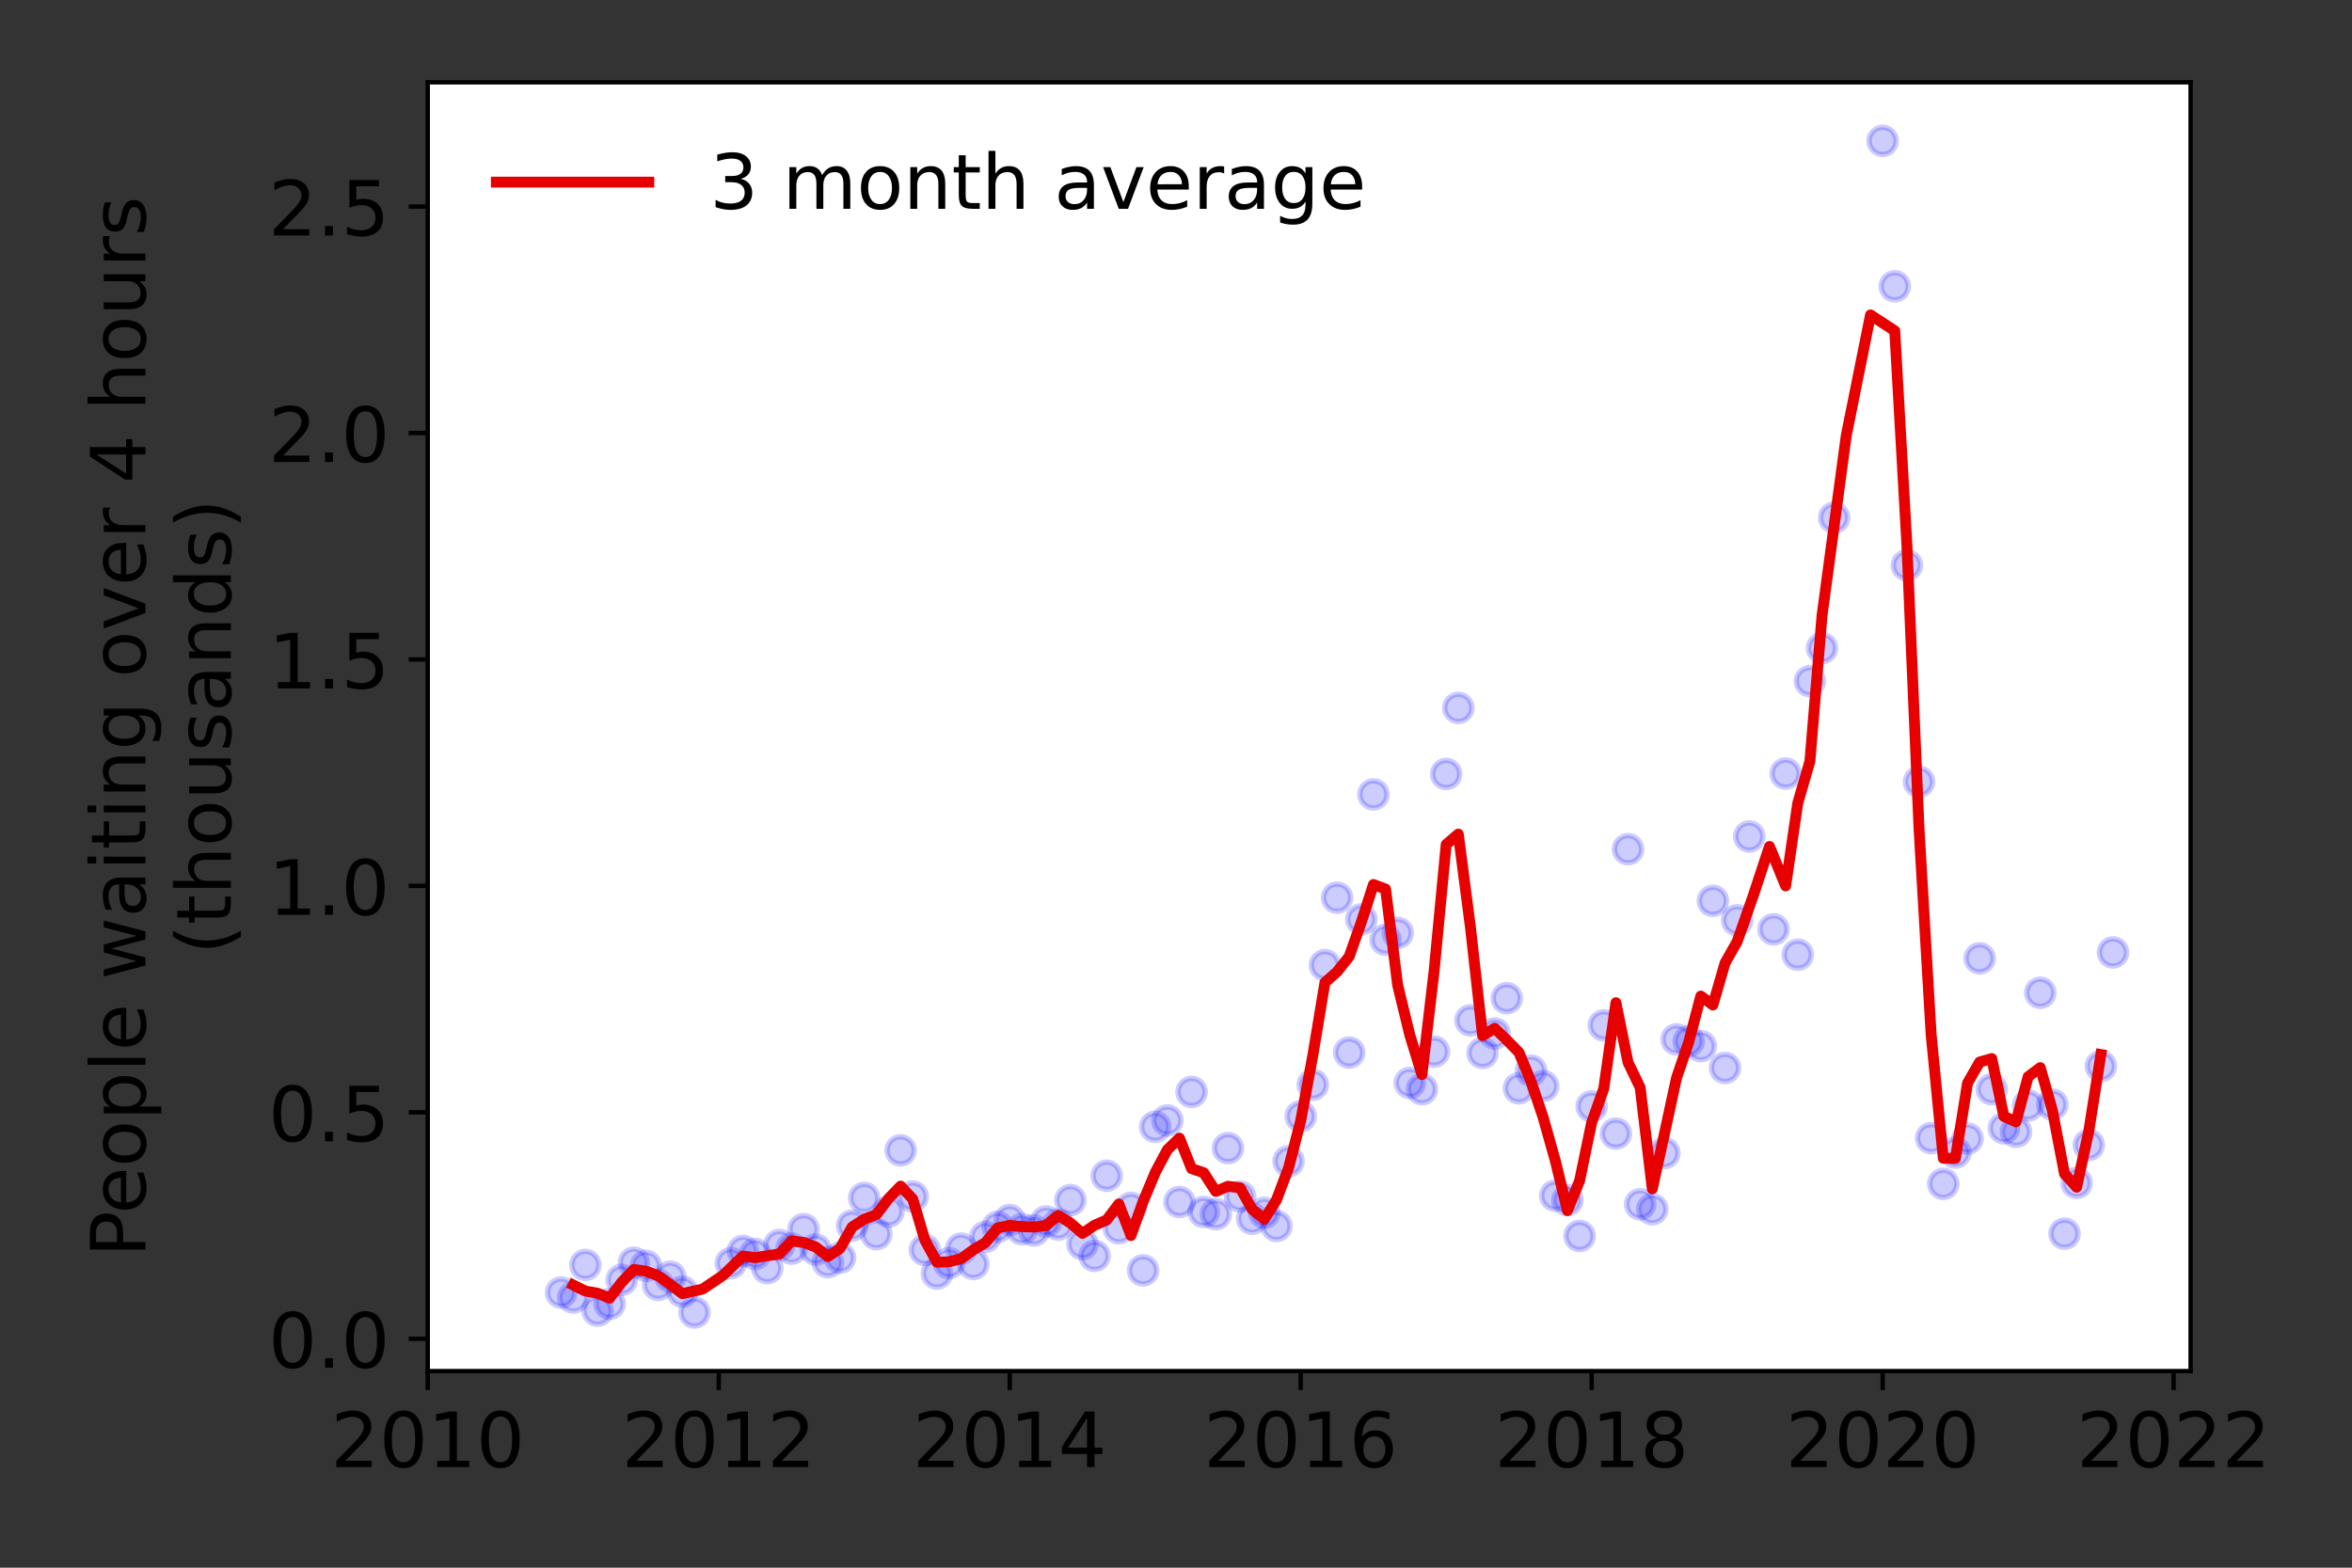 <?xml version="1.0" encoding="utf-8" standalone="no"?>
<!DOCTYPE svg PUBLIC "-//W3C//DTD SVG 1.1//EN"
  "http://www.w3.org/Graphics/SVG/1.1/DTD/svg11.dtd">
<!-- Created with matplotlib (https://matplotlib.org/) -->
<svg height="288pt" version="1.1" viewBox="0 0 432 288" width="432pt" xmlns="http://www.w3.org/2000/svg" xmlns:xlink="http://www.w3.org/1999/xlink">
 <rect x="0" y="0" width="432" height="288" fill="#333333" stroke="none"/>
 <defs>
  <style type="text/css">*{stroke-linecap:butt;stroke-linejoin:round;}</style>
 </defs>
 <g id="figure_1">
  <g id="patch_1">
   <path d="M 0 288 
L 432 288 
L 432 0 
L 0 0 
z
" style="fill:none;"/>
  </g>
  <g id="axes_1">
   <g id="patch_2">
    <path d="M 78.57 251.88 
L 402.354 251.88 
L 402.354 15.12 
L 78.57 15.12 
z
" style="fill:#ffffff;"/>
   </g>
   <g id="matplotlib.axis_1">
    <g id="xtick_1">
     <g id="line2d_1">
      <defs>
       <path d="M 0 0 
L 0 3.5 
" id="mf1012ff787" style="stroke:#000000;stroke-width:0.8;"/>
      </defs>
      <g>
       <use style="stroke:#000000;stroke-width:0.8;" x="78.57" xlink:href="#mf1012ff787" y="251.88"/>
      </g>
     </g>
     <g id="text_1">
      <!-- 2010 -->
      <g transform="translate(60.755 269.518)scale(0.14 -0.14)">
       <defs>
        <path d="M 19.188 8.297 
L 53.609 8.297 
L 53.609 0 
L 7.328 0 
L 7.328 8.297 
Q 12.938 14.109 22.625 23.891 
Q 32.328 33.688 34.812 36.531 
Q 39.547 41.844 41.422 45.531 
Q 43.312 49.219 43.312 52.781 
Q 43.312 58.594 39.234 62.25 
Q 35.156 65.922 28.609 65.922 
Q 23.969 65.922 18.812 64.312 
Q 13.672 62.703 7.812 59.422 
L 7.812 69.391 
Q 13.766 71.781 18.938 73 
Q 24.125 74.219 28.422 74.219 
Q 39.75 74.219 46.484 68.547 
Q 53.219 62.891 53.219 53.422 
Q 53.219 48.922 51.531 44.891 
Q 49.859 40.875 45.406 35.406 
Q 44.188 33.984 37.641 27.219 
Q 31.109 20.453 19.188 8.297 
z
" id="DejaVuSans-50"/>
        <path d="M 31.781 66.406 
Q 24.172 66.406 20.328 58.906 
Q 16.5 51.422 16.5 36.375 
Q 16.5 21.391 20.328 13.891 
Q 24.172 6.391 31.781 6.391 
Q 39.453 6.391 43.281 13.891 
Q 47.125 21.391 47.125 36.375 
Q 47.125 51.422 43.281 58.906 
Q 39.453 66.406 31.781 66.406 
z
M 31.781 74.219 
Q 44.047 74.219 50.516 64.516 
Q 56.984 54.828 56.984 36.375 
Q 56.984 17.969 50.516 8.266 
Q 44.047 -1.422 31.781 -1.422 
Q 19.531 -1.422 13.062 8.266 
Q 6.594 17.969 6.594 36.375 
Q 6.594 54.828 13.062 64.516 
Q 19.531 74.219 31.781 74.219 
z
" id="DejaVuSans-48"/>
        <path d="M 12.406 8.297 
L 28.516 8.297 
L 28.516 63.922 
L 10.984 60.406 
L 10.984 69.391 
L 28.422 72.906 
L 38.281 72.906 
L 38.281 8.297 
L 54.391 8.297 
L 54.391 0 
L 12.406 0 
z
" id="DejaVuSans-49"/>
       </defs>
       <use xlink:href="#DejaVuSans-50"/>
       <use x="63.623" xlink:href="#DejaVuSans-48"/>
       <use x="127.246" xlink:href="#DejaVuSans-49"/>
       <use x="190.869" xlink:href="#DejaVuSans-48"/>
      </g>
     </g>
    </g>
    <g id="xtick_2">
     <g id="line2d_2">
      <g>
       <use style="stroke:#000000;stroke-width:0.8;" x="132.014" xlink:href="#mf1012ff787" y="251.88"/>
      </g>
     </g>
     <g id="text_2">
      <!-- 2012 -->
      <g transform="translate(114.199 269.518)scale(0.14 -0.14)">
       <use xlink:href="#DejaVuSans-50"/>
       <use x="63.623" xlink:href="#DejaVuSans-48"/>
       <use x="127.246" xlink:href="#DejaVuSans-49"/>
       <use x="190.869" xlink:href="#DejaVuSans-50"/>
      </g>
     </g>
    </g>
    <g id="xtick_3">
     <g id="line2d_3">
      <g>
       <use style="stroke:#000000;stroke-width:0.8;" x="185.459" xlink:href="#mf1012ff787" y="251.88"/>
      </g>
     </g>
     <g id="text_3">
      <!-- 2014 -->
      <g transform="translate(167.644 269.518)scale(0.14 -0.14)">
       <defs>
        <path d="M 37.797 64.312 
L 12.891 25.391 
L 37.797 25.391 
z
M 35.203 72.906 
L 47.609 72.906 
L 47.609 25.391 
L 58.016 25.391 
L 58.016 17.188 
L 47.609 17.188 
L 47.609 0 
L 37.797 0 
L 37.797 17.188 
L 4.891 17.188 
L 4.891 26.703 
z
" id="DejaVuSans-52"/>
       </defs>
       <use xlink:href="#DejaVuSans-50"/>
       <use x="63.623" xlink:href="#DejaVuSans-48"/>
       <use x="127.246" xlink:href="#DejaVuSans-49"/>
       <use x="190.869" xlink:href="#DejaVuSans-52"/>
      </g>
     </g>
    </g>
    <g id="xtick_4">
     <g id="line2d_4">
      <g>
       <use style="stroke:#000000;stroke-width:0.8;" x="238.903" xlink:href="#mf1012ff787" y="251.88"/>
      </g>
     </g>
     <g id="text_4">
      <!-- 2016 -->
      <g transform="translate(221.088 269.518)scale(0.14 -0.14)">
       <defs>
        <path d="M 33.016 40.375 
Q 26.375 40.375 22.484 35.828 
Q 18.609 31.297 18.609 23.391 
Q 18.609 15.531 22.484 10.953 
Q 26.375 6.391 33.016 6.391 
Q 39.656 6.391 43.531 10.953 
Q 47.406 15.531 47.406 23.391 
Q 47.406 31.297 43.531 35.828 
Q 39.656 40.375 33.016 40.375 
z
M 52.594 71.297 
L 52.594 62.312 
Q 48.875 64.062 45.094 64.984 
Q 41.312 65.922 37.594 65.922 
Q 27.828 65.922 22.672 59.328 
Q 17.531 52.734 16.797 39.406 
Q 19.672 43.656 24.016 45.922 
Q 28.375 48.188 33.594 48.188 
Q 44.578 48.188 50.953 41.516 
Q 57.328 34.859 57.328 23.391 
Q 57.328 12.156 50.688 5.359 
Q 44.047 -1.422 33.016 -1.422 
Q 20.359 -1.422 13.672 8.266 
Q 6.984 17.969 6.984 36.375 
Q 6.984 53.656 15.188 63.938 
Q 23.391 74.219 37.203 74.219 
Q 40.922 74.219 44.703 73.484 
Q 48.484 72.75 52.594 71.297 
z
" id="DejaVuSans-54"/>
       </defs>
       <use xlink:href="#DejaVuSans-50"/>
       <use x="63.623" xlink:href="#DejaVuSans-48"/>
       <use x="127.246" xlink:href="#DejaVuSans-49"/>
       <use x="190.869" xlink:href="#DejaVuSans-54"/>
      </g>
     </g>
    </g>
    <g id="xtick_5">
     <g id="line2d_5">
      <g>
       <use style="stroke:#000000;stroke-width:0.8;" x="292.347" xlink:href="#mf1012ff787" y="251.88"/>
      </g>
     </g>
     <g id="text_5">
      <!-- 2018 -->
      <g transform="translate(274.532 269.518)scale(0.14 -0.14)">
       <defs>
        <path d="M 31.781 34.625 
Q 24.75 34.625 20.719 30.859 
Q 16.703 27.094 16.703 20.516 
Q 16.703 13.922 20.719 10.156 
Q 24.75 6.391 31.781 6.391 
Q 38.812 6.391 42.859 10.172 
Q 46.922 13.969 46.922 20.516 
Q 46.922 27.094 42.891 30.859 
Q 38.875 34.625 31.781 34.625 
z
M 21.922 38.812 
Q 15.578 40.375 12.031 44.719 
Q 8.5 49.078 8.5 55.328 
Q 8.5 64.062 14.719 69.141 
Q 20.953 74.219 31.781 74.219 
Q 42.672 74.219 48.875 69.141 
Q 55.078 64.062 55.078 55.328 
Q 55.078 49.078 51.531 44.719 
Q 48 40.375 41.703 38.812 
Q 48.828 37.156 52.797 32.312 
Q 56.781 27.484 56.781 20.516 
Q 56.781 9.906 50.312 4.234 
Q 43.844 -1.422 31.781 -1.422 
Q 19.734 -1.422 13.25 4.234 
Q 6.781 9.906 6.781 20.516 
Q 6.781 27.484 10.781 32.312 
Q 14.797 37.156 21.922 38.812 
z
M 18.312 54.391 
Q 18.312 48.734 21.844 45.562 
Q 25.391 42.391 31.781 42.391 
Q 38.141 42.391 41.719 45.562 
Q 45.312 48.734 45.312 54.391 
Q 45.312 60.062 41.719 63.234 
Q 38.141 66.406 31.781 66.406 
Q 25.391 66.406 21.844 63.234 
Q 18.312 60.062 18.312 54.391 
z
" id="DejaVuSans-56"/>
       </defs>
       <use xlink:href="#DejaVuSans-50"/>
       <use x="63.623" xlink:href="#DejaVuSans-48"/>
       <use x="127.246" xlink:href="#DejaVuSans-49"/>
       <use x="190.869" xlink:href="#DejaVuSans-56"/>
      </g>
     </g>
    </g>
    <g id="xtick_6">
     <g id="line2d_6">
      <g>
       <use style="stroke:#000000;stroke-width:0.8;" x="345.792" xlink:href="#mf1012ff787" y="251.88"/>
      </g>
     </g>
     <g id="text_6">
      <!-- 2020 -->
      <g transform="translate(327.977 269.518)scale(0.14 -0.14)">
       <use xlink:href="#DejaVuSans-50"/>
       <use x="63.623" xlink:href="#DejaVuSans-48"/>
       <use x="127.246" xlink:href="#DejaVuSans-50"/>
       <use x="190.869" xlink:href="#DejaVuSans-48"/>
      </g>
     </g>
    </g>
    <g id="xtick_7">
     <g id="line2d_7">
      <g>
       <use style="stroke:#000000;stroke-width:0.8;" x="399.236" xlink:href="#mf1012ff787" y="251.88"/>
      </g>
     </g>
     <g id="text_7">
      <!-- 2022 -->
      <g transform="translate(381.421 269.518)scale(0.14 -0.14)">
       <use xlink:href="#DejaVuSans-50"/>
       <use x="63.623" xlink:href="#DejaVuSans-48"/>
       <use x="127.246" xlink:href="#DejaVuSans-50"/>
       <use x="190.869" xlink:href="#DejaVuSans-50"/>
      </g>
     </g>
    </g>
   </g>
   <g id="matplotlib.axis_2">
    <g id="ytick_1">
     <g id="line2d_8">
      <defs>
       <path d="M 0 0 
L -3.5 0 
" id="md60d66396c" style="stroke:#000000;stroke-width:0.8;"/>
      </defs>
      <g>
       <use style="stroke:#000000;stroke-width:0.8;" x="78.57" xlink:href="#md60d66396c" y="245.944"/>
      </g>
     </g>
     <g id="text_8">
      <!-- 0.0 -->
      <g transform="translate(49.306 251.263)scale(0.14 -0.14)">
       <defs>
        <path d="M 10.688 12.406 
L 21 12.406 
L 21 0 
L 10.688 0 
z
" id="DejaVuSans-46"/>
       </defs>
       <use xlink:href="#DejaVuSans-48"/>
       <use x="63.623" xlink:href="#DejaVuSans-46"/>
       <use x="95.41" xlink:href="#DejaVuSans-48"/>
      </g>
     </g>
    </g>
    <g id="ytick_2">
     <g id="line2d_9">
      <g>
       <use style="stroke:#000000;stroke-width:0.8;" x="78.57" xlink:href="#md60d66396c" y="204.344"/>
      </g>
     </g>
     <g id="text_9">
      <!-- 0.5 -->
      <g transform="translate(49.306 209.663)scale(0.14 -0.14)">
       <defs>
        <path d="M 10.797 72.906 
L 49.516 72.906 
L 49.516 64.594 
L 19.828 64.594 
L 19.828 46.734 
Q 21.969 47.469 24.109 47.828 
Q 26.266 48.188 28.422 48.188 
Q 40.625 48.188 47.75 41.5 
Q 54.891 34.812 54.891 23.391 
Q 54.891 11.625 47.562 5.094 
Q 40.234 -1.422 26.906 -1.422 
Q 22.312 -1.422 17.547 -0.641 
Q 12.797 0.141 7.719 1.703 
L 7.719 11.625 
Q 12.109 9.234 16.797 8.062 
Q 21.484 6.891 26.703 6.891 
Q 35.156 6.891 40.078 11.328 
Q 45.016 15.766 45.016 23.391 
Q 45.016 31 40.078 35.438 
Q 35.156 39.891 26.703 39.891 
Q 22.75 39.891 18.812 39.016 
Q 14.891 38.141 10.797 36.281 
z
" id="DejaVuSans-53"/>
       </defs>
       <use xlink:href="#DejaVuSans-48"/>
       <use x="63.623" xlink:href="#DejaVuSans-46"/>
       <use x="95.41" xlink:href="#DejaVuSans-53"/>
      </g>
     </g>
    </g>
    <g id="ytick_3">
     <g id="line2d_10">
      <g>
       <use style="stroke:#000000;stroke-width:0.8;" x="78.57" xlink:href="#md60d66396c" y="162.745"/>
      </g>
     </g>
     <g id="text_10">
      <!-- 1.0 -->
      <g transform="translate(49.306 168.063)scale(0.14 -0.14)">
       <use xlink:href="#DejaVuSans-49"/>
       <use x="63.623" xlink:href="#DejaVuSans-46"/>
       <use x="95.41" xlink:href="#DejaVuSans-48"/>
      </g>
     </g>
    </g>
    <g id="ytick_4">
     <g id="line2d_11">
      <g>
       <use style="stroke:#000000;stroke-width:0.8;" x="78.57" xlink:href="#md60d66396c" y="121.145"/>
      </g>
     </g>
     <g id="text_11">
      <!-- 1.5 -->
      <g transform="translate(49.306 126.464)scale(0.14 -0.14)">
       <use xlink:href="#DejaVuSans-49"/>
       <use x="63.623" xlink:href="#DejaVuSans-46"/>
       <use x="95.41" xlink:href="#DejaVuSans-53"/>
      </g>
     </g>
    </g>
    <g id="ytick_5">
     <g id="line2d_12">
      <g>
       <use style="stroke:#000000;stroke-width:0.8;" x="78.57" xlink:href="#md60d66396c" y="79.545"/>
      </g>
     </g>
     <g id="text_12">
      <!-- 2.0 -->
      <g transform="translate(49.306 84.864)scale(0.14 -0.14)">
       <use xlink:href="#DejaVuSans-50"/>
       <use x="63.623" xlink:href="#DejaVuSans-46"/>
       <use x="95.41" xlink:href="#DejaVuSans-48"/>
      </g>
     </g>
    </g>
    <g id="ytick_6">
     <g id="line2d_13">
      <g>
       <use style="stroke:#000000;stroke-width:0.8;" x="78.57" xlink:href="#md60d66396c" y="37.946"/>
      </g>
     </g>
     <g id="text_13">
      <!-- 2.5 -->
      <g transform="translate(49.306 43.265)scale(0.14 -0.14)">
       <use xlink:href="#DejaVuSans-50"/>
       <use x="63.623" xlink:href="#DejaVuSans-46"/>
       <use x="95.41" xlink:href="#DejaVuSans-53"/>
      </g>
     </g>
    </g>
    <g id="text_14">
     <!-- People waiting over 4 hours -->
     <g transform="translate(26.717 230.925)rotate(-90)scale(0.14 -0.14)">
      <defs>
       <path d="M 19.672 64.797 
L 19.672 37.406 
L 32.078 37.406 
Q 38.969 37.406 42.719 40.969 
Q 46.484 44.531 46.484 51.125 
Q 46.484 57.672 42.719 61.234 
Q 38.969 64.797 32.078 64.797 
z
M 9.812 72.906 
L 32.078 72.906 
Q 44.344 72.906 50.609 67.359 
Q 56.891 61.812 56.891 51.125 
Q 56.891 40.328 50.609 34.812 
Q 44.344 29.297 32.078 29.297 
L 19.672 29.297 
L 19.672 0 
L 9.812 0 
z
" id="DejaVuSans-80"/>
       <path d="M 56.203 29.594 
L 56.203 25.203 
L 14.891 25.203 
Q 15.484 15.922 20.484 11.062 
Q 25.484 6.203 34.422 6.203 
Q 39.594 6.203 44.453 7.469 
Q 49.312 8.734 54.109 11.281 
L 54.109 2.781 
Q 49.266 0.734 44.188 -0.344 
Q 39.109 -1.422 33.891 -1.422 
Q 20.797 -1.422 13.156 6.188 
Q 5.516 13.812 5.516 26.812 
Q 5.516 40.234 12.766 48.109 
Q 20.016 56 32.328 56 
Q 43.359 56 49.781 48.891 
Q 56.203 41.797 56.203 29.594 
z
M 47.219 32.234 
Q 47.125 39.594 43.094 43.984 
Q 39.062 48.391 32.422 48.391 
Q 24.906 48.391 20.391 44.141 
Q 15.875 39.891 15.188 32.172 
z
" id="DejaVuSans-101"/>
       <path d="M 30.609 48.391 
Q 23.391 48.391 19.188 42.75 
Q 14.984 37.109 14.984 27.297 
Q 14.984 17.484 19.156 11.844 
Q 23.344 6.203 30.609 6.203 
Q 37.797 6.203 41.984 11.859 
Q 46.188 17.531 46.188 27.297 
Q 46.188 37.016 41.984 42.703 
Q 37.797 48.391 30.609 48.391 
z
M 30.609 56 
Q 42.328 56 49.016 48.375 
Q 55.719 40.766 55.719 27.297 
Q 55.719 13.875 49.016 6.219 
Q 42.328 -1.422 30.609 -1.422 
Q 18.844 -1.422 12.172 6.219 
Q 5.516 13.875 5.516 27.297 
Q 5.516 40.766 12.172 48.375 
Q 18.844 56 30.609 56 
z
" id="DejaVuSans-111"/>
       <path d="M 18.109 8.203 
L 18.109 -20.797 
L 9.078 -20.797 
L 9.078 54.688 
L 18.109 54.688 
L 18.109 46.391 
Q 20.953 51.266 25.266 53.625 
Q 29.594 56 35.594 56 
Q 45.562 56 51.781 48.094 
Q 58.016 40.188 58.016 27.297 
Q 58.016 14.406 51.781 6.484 
Q 45.562 -1.422 35.594 -1.422 
Q 29.594 -1.422 25.266 0.953 
Q 20.953 3.328 18.109 8.203 
z
M 48.688 27.297 
Q 48.688 37.203 44.609 42.844 
Q 40.531 48.484 33.406 48.484 
Q 26.266 48.484 22.188 42.844 
Q 18.109 37.203 18.109 27.297 
Q 18.109 17.391 22.188 11.75 
Q 26.266 6.109 33.406 6.109 
Q 40.531 6.109 44.609 11.75 
Q 48.688 17.391 48.688 27.297 
z
" id="DejaVuSans-112"/>
       <path d="M 9.422 75.984 
L 18.406 75.984 
L 18.406 0 
L 9.422 0 
z
" id="DejaVuSans-108"/>
       <path id="DejaVuSans-32"/>
       <path d="M 4.203 54.688 
L 13.188 54.688 
L 24.422 12.016 
L 35.594 54.688 
L 46.188 54.688 
L 57.422 12.016 
L 68.609 54.688 
L 77.594 54.688 
L 63.281 0 
L 52.688 0 
L 40.922 44.828 
L 29.109 0 
L 18.5 0 
z
" id="DejaVuSans-119"/>
       <path d="M 34.281 27.484 
Q 23.391 27.484 19.188 25 
Q 14.984 22.516 14.984 16.5 
Q 14.984 11.719 18.141 8.906 
Q 21.297 6.109 26.703 6.109 
Q 34.188 6.109 38.703 11.406 
Q 43.219 16.703 43.219 25.484 
L 43.219 27.484 
z
M 52.203 31.203 
L 52.203 0 
L 43.219 0 
L 43.219 8.297 
Q 40.141 3.328 35.547 0.953 
Q 30.953 -1.422 24.312 -1.422 
Q 15.922 -1.422 10.953 3.297 
Q 6 8.016 6 15.922 
Q 6 25.141 12.172 29.828 
Q 18.359 34.516 30.609 34.516 
L 43.219 34.516 
L 43.219 35.406 
Q 43.219 41.609 39.141 45 
Q 35.062 48.391 27.688 48.391 
Q 23 48.391 18.547 47.266 
Q 14.109 46.141 10.016 43.891 
L 10.016 52.203 
Q 14.938 54.109 19.578 55.047 
Q 24.219 56 28.609 56 
Q 40.484 56 46.344 49.844 
Q 52.203 43.703 52.203 31.203 
z
" id="DejaVuSans-97"/>
       <path d="M 9.422 54.688 
L 18.406 54.688 
L 18.406 0 
L 9.422 0 
z
M 9.422 75.984 
L 18.406 75.984 
L 18.406 64.594 
L 9.422 64.594 
z
" id="DejaVuSans-105"/>
       <path d="M 18.312 70.219 
L 18.312 54.688 
L 36.812 54.688 
L 36.812 47.703 
L 18.312 47.703 
L 18.312 18.016 
Q 18.312 11.328 20.141 9.422 
Q 21.969 7.516 27.594 7.516 
L 36.812 7.516 
L 36.812 0 
L 27.594 0 
Q 17.188 0 13.234 3.875 
Q 9.281 7.766 9.281 18.016 
L 9.281 47.703 
L 2.688 47.703 
L 2.688 54.688 
L 9.281 54.688 
L 9.281 70.219 
z
" id="DejaVuSans-116"/>
       <path d="M 54.891 33.016 
L 54.891 0 
L 45.906 0 
L 45.906 32.719 
Q 45.906 40.484 42.875 44.328 
Q 39.844 48.188 33.797 48.188 
Q 26.516 48.188 22.312 43.547 
Q 18.109 38.922 18.109 30.906 
L 18.109 0 
L 9.078 0 
L 9.078 54.688 
L 18.109 54.688 
L 18.109 46.188 
Q 21.344 51.125 25.703 53.562 
Q 30.078 56 35.797 56 
Q 45.219 56 50.047 50.172 
Q 54.891 44.344 54.891 33.016 
z
" id="DejaVuSans-110"/>
       <path d="M 45.406 27.984 
Q 45.406 37.75 41.375 43.109 
Q 37.359 48.484 30.078 48.484 
Q 22.859 48.484 18.828 43.109 
Q 14.797 37.75 14.797 27.984 
Q 14.797 18.266 18.828 12.891 
Q 22.859 7.516 30.078 7.516 
Q 37.359 7.516 41.375 12.891 
Q 45.406 18.266 45.406 27.984 
z
M 54.391 6.781 
Q 54.391 -7.172 48.188 -13.984 
Q 42 -20.797 29.203 -20.797 
Q 24.469 -20.797 20.266 -20.094 
Q 16.062 -19.391 12.109 -17.922 
L 12.109 -9.188 
Q 16.062 -11.328 19.922 -12.344 
Q 23.781 -13.375 27.781 -13.375 
Q 36.625 -13.375 41.016 -8.766 
Q 45.406 -4.156 45.406 5.172 
L 45.406 9.625 
Q 42.625 4.781 38.281 2.391 
Q 33.938 0 27.875 0 
Q 17.828 0 11.672 7.656 
Q 5.516 15.328 5.516 27.984 
Q 5.516 40.672 11.672 48.328 
Q 17.828 56 27.875 56 
Q 33.938 56 38.281 53.609 
Q 42.625 51.219 45.406 46.391 
L 45.406 54.688 
L 54.391 54.688 
z
" id="DejaVuSans-103"/>
       <path d="M 2.984 54.688 
L 12.5 54.688 
L 29.594 8.797 
L 46.688 54.688 
L 56.203 54.688 
L 35.688 0 
L 23.484 0 
z
" id="DejaVuSans-118"/>
       <path d="M 41.109 46.297 
Q 39.594 47.172 37.812 47.578 
Q 36.031 48 33.891 48 
Q 26.266 48 22.188 43.047 
Q 18.109 38.094 18.109 28.812 
L 18.109 0 
L 9.078 0 
L 9.078 54.688 
L 18.109 54.688 
L 18.109 46.188 
Q 20.953 51.172 25.484 53.578 
Q 30.031 56 36.531 56 
Q 37.453 56 38.578 55.875 
Q 39.703 55.766 41.062 55.516 
z
" id="DejaVuSans-114"/>
       <path d="M 54.891 33.016 
L 54.891 0 
L 45.906 0 
L 45.906 32.719 
Q 45.906 40.484 42.875 44.328 
Q 39.844 48.188 33.797 48.188 
Q 26.516 48.188 22.312 43.547 
Q 18.109 38.922 18.109 30.906 
L 18.109 0 
L 9.078 0 
L 9.078 75.984 
L 18.109 75.984 
L 18.109 46.188 
Q 21.344 51.125 25.703 53.562 
Q 30.078 56 35.797 56 
Q 45.219 56 50.047 50.172 
Q 54.891 44.344 54.891 33.016 
z
" id="DejaVuSans-104"/>
       <path d="M 8.5 21.578 
L 8.5 54.688 
L 17.484 54.688 
L 17.484 21.922 
Q 17.484 14.156 20.5 10.266 
Q 23.531 6.391 29.594 6.391 
Q 36.859 6.391 41.078 11.031 
Q 45.312 15.672 45.312 23.688 
L 45.312 54.688 
L 54.297 54.688 
L 54.297 0 
L 45.312 0 
L 45.312 8.406 
Q 42.047 3.422 37.719 1 
Q 33.406 -1.422 27.688 -1.422 
Q 18.266 -1.422 13.375 4.438 
Q 8.5 10.297 8.5 21.578 
z
M 31.109 56 
z
" id="DejaVuSans-117"/>
       <path d="M 44.281 53.078 
L 44.281 44.578 
Q 40.484 46.531 36.375 47.5 
Q 32.281 48.484 27.875 48.484 
Q 21.188 48.484 17.844 46.438 
Q 14.5 44.391 14.5 40.281 
Q 14.5 37.156 16.891 35.375 
Q 19.281 33.594 26.516 31.984 
L 29.594 31.297 
Q 39.156 29.25 43.188 25.516 
Q 47.219 21.781 47.219 15.094 
Q 47.219 7.469 41.188 3.016 
Q 35.156 -1.422 24.609 -1.422 
Q 20.219 -1.422 15.453 -0.562 
Q 10.688 0.297 5.422 2 
L 5.422 11.281 
Q 10.406 8.688 15.234 7.391 
Q 20.062 6.109 24.812 6.109 
Q 31.156 6.109 34.562 8.281 
Q 37.984 10.453 37.984 14.406 
Q 37.984 18.062 35.516 20.016 
Q 33.062 21.969 24.703 23.781 
L 21.578 24.516 
Q 13.234 26.266 9.516 29.906 
Q 5.812 33.547 5.812 39.891 
Q 5.812 47.609 11.281 51.797 
Q 16.75 56 26.812 56 
Q 31.781 56 36.172 55.266 
Q 40.578 54.547 44.281 53.078 
z
" id="DejaVuSans-115"/>
      </defs>
      <use xlink:href="#DejaVuSans-80"/>
      <use x="56.678" xlink:href="#DejaVuSans-101"/>
      <use x="118.201" xlink:href="#DejaVuSans-111"/>
      <use x="179.383" xlink:href="#DejaVuSans-112"/>
      <use x="242.859" xlink:href="#DejaVuSans-108"/>
      <use x="270.643" xlink:href="#DejaVuSans-101"/>
      <use x="332.166" xlink:href="#DejaVuSans-32"/>
      <use x="363.953" xlink:href="#DejaVuSans-119"/>
      <use x="445.74" xlink:href="#DejaVuSans-97"/>
      <use x="507.02" xlink:href="#DejaVuSans-105"/>
      <use x="534.803" xlink:href="#DejaVuSans-116"/>
      <use x="574.012" xlink:href="#DejaVuSans-105"/>
      <use x="601.795" xlink:href="#DejaVuSans-110"/>
      <use x="665.174" xlink:href="#DejaVuSans-103"/>
      <use x="728.65" xlink:href="#DejaVuSans-32"/>
      <use x="760.438" xlink:href="#DejaVuSans-111"/>
      <use x="821.619" xlink:href="#DejaVuSans-118"/>
      <use x="880.799" xlink:href="#DejaVuSans-101"/>
      <use x="942.322" xlink:href="#DejaVuSans-114"/>
      <use x="983.436" xlink:href="#DejaVuSans-32"/>
      <use x="1015.223" xlink:href="#DejaVuSans-52"/>
      <use x="1078.846" xlink:href="#DejaVuSans-32"/>
      <use x="1110.633" xlink:href="#DejaVuSans-104"/>
      <use x="1174.012" xlink:href="#DejaVuSans-111"/>
      <use x="1235.193" xlink:href="#DejaVuSans-117"/>
      <use x="1298.572" xlink:href="#DejaVuSans-114"/>
      <use x="1339.686" xlink:href="#DejaVuSans-115"/>
     </g>
     <!-- (thousands) -->
     <g transform="translate(42.394 175.325)rotate(-90)scale(0.14 -0.14)">
      <defs>
       <path d="M 31 75.875 
Q 24.469 64.656 21.281 53.656 
Q 18.109 42.672 18.109 31.391 
Q 18.109 20.125 21.312 9.062 
Q 24.516 -2 31 -13.188 
L 23.188 -13.188 
Q 15.875 -1.703 12.234 9.375 
Q 8.594 20.453 8.594 31.391 
Q 8.594 42.281 12.203 53.312 
Q 15.828 64.359 23.188 75.875 
z
" id="DejaVuSans-40"/>
       <path d="M 45.406 46.391 
L 45.406 75.984 
L 54.391 75.984 
L 54.391 0 
L 45.406 0 
L 45.406 8.203 
Q 42.578 3.328 38.25 0.953 
Q 33.938 -1.422 27.875 -1.422 
Q 17.969 -1.422 11.734 6.484 
Q 5.516 14.406 5.516 27.297 
Q 5.516 40.188 11.734 48.094 
Q 17.969 56 27.875 56 
Q 33.938 56 38.25 53.625 
Q 42.578 51.266 45.406 46.391 
z
M 14.797 27.297 
Q 14.797 17.391 18.875 11.75 
Q 22.953 6.109 30.078 6.109 
Q 37.203 6.109 41.297 11.75 
Q 45.406 17.391 45.406 27.297 
Q 45.406 37.203 41.297 42.844 
Q 37.203 48.484 30.078 48.484 
Q 22.953 48.484 18.875 42.844 
Q 14.797 37.203 14.797 27.297 
z
" id="DejaVuSans-100"/>
       <path d="M 8.016 75.875 
L 15.828 75.875 
Q 23.141 64.359 26.781 53.312 
Q 30.422 42.281 30.422 31.391 
Q 30.422 20.453 26.781 9.375 
Q 23.141 -1.703 15.828 -13.188 
L 8.016 -13.188 
Q 14.5 -2 17.703 9.062 
Q 20.906 20.125 20.906 31.391 
Q 20.906 42.672 17.703 53.656 
Q 14.5 64.656 8.016 75.875 
z
" id="DejaVuSans-41"/>
      </defs>
      <use xlink:href="#DejaVuSans-40"/>
      <use x="39.014" xlink:href="#DejaVuSans-116"/>
      <use x="78.223" xlink:href="#DejaVuSans-104"/>
      <use x="141.602" xlink:href="#DejaVuSans-111"/>
      <use x="202.783" xlink:href="#DejaVuSans-117"/>
      <use x="266.162" xlink:href="#DejaVuSans-115"/>
      <use x="318.262" xlink:href="#DejaVuSans-97"/>
      <use x="379.541" xlink:href="#DejaVuSans-110"/>
      <use x="442.92" xlink:href="#DejaVuSans-100"/>
      <use x="506.396" xlink:href="#DejaVuSans-115"/>
      <use x="558.496" xlink:href="#DejaVuSans-41"/>
     </g>
    </g>
   </g>
   <g id="line2d_14">
    <defs>
     <path d="M 0 2.5 
C 0.663 2.5 1.299 2.237 1.768 1.768 
C 2.237 1.299 2.5 0.663 2.5 0 
C 2.5 -0.663 2.237 -1.299 1.768 -1.768 
C 1.299 -2.237 0.663 -2.5 0 -2.5 
C -0.663 -2.5 -1.299 -2.237 -1.768 -1.768 
C -2.237 -1.299 -2.5 -0.663 -2.5 0 
C -2.5 0.663 -2.237 1.299 -1.768 1.768 
C -1.299 2.237 -0.663 2.5 0 2.5 
z
" id="m2f3ad06c5f" style="stroke:#0000ff;stroke-opacity:0.2;"/>
    </defs>
    <g clip-path="url(#pb8fdd782ec)">
     <use style="fill:#0000ff;fill-opacity:0.2;stroke:#0000ff;stroke-opacity:0.2;" x="388.102" xlink:href="#m2f3ad06c5f" y="174.975"/>
     <use style="fill:#0000ff;fill-opacity:0.2;stroke:#0000ff;stroke-opacity:0.2;" x="385.875" xlink:href="#m2f3ad06c5f" y="195.858"/>
     <use style="fill:#0000ff;fill-opacity:0.2;stroke:#0000ff;stroke-opacity:0.2;" x="383.648" xlink:href="#m2f3ad06c5f" y="210.334"/>
     <use style="fill:#0000ff;fill-opacity:0.2;stroke:#0000ff;stroke-opacity:0.2;" x="381.421" xlink:href="#m2f3ad06c5f" y="217.323"/>
     <use style="fill:#0000ff;fill-opacity:0.2;stroke:#0000ff;stroke-opacity:0.2;" x="379.194" xlink:href="#m2f3ad06c5f" y="226.642"/>
     <use style="fill:#0000ff;fill-opacity:0.2;stroke:#0000ff;stroke-opacity:0.2;" x="376.968" xlink:href="#m2f3ad06c5f" y="202.93"/>
     <use style="fill:#0000ff;fill-opacity:0.2;stroke:#0000ff;stroke-opacity:0.2;" x="374.741" xlink:href="#m2f3ad06c5f" y="182.38"/>
     <use style="fill:#0000ff;fill-opacity:0.2;stroke:#0000ff;stroke-opacity:0.2;" x="372.514" xlink:href="#m2f3ad06c5f" y="203.096"/>
     <use style="fill:#0000ff;fill-opacity:0.2;stroke:#0000ff;stroke-opacity:0.2;" x="370.287" xlink:href="#m2f3ad06c5f" y="207.922"/>
     <use style="fill:#0000ff;fill-opacity:0.2;stroke:#0000ff;stroke-opacity:0.2;" x="368.06" xlink:href="#m2f3ad06c5f" y="207.256"/>
     <use style="fill:#0000ff;fill-opacity:0.2;stroke:#0000ff;stroke-opacity:0.2;" x="365.833" xlink:href="#m2f3ad06c5f" y="200.101"/>
     <use style="fill:#0000ff;fill-opacity:0.2;stroke:#0000ff;stroke-opacity:0.2;" x="363.607" xlink:href="#m2f3ad06c5f" y="176.056"/>
     <use style="fill:#0000ff;fill-opacity:0.2;stroke:#0000ff;stroke-opacity:0.2;" x="361.38" xlink:href="#m2f3ad06c5f" y="209.17"/>
     <use style="fill:#0000ff;fill-opacity:0.2;stroke:#0000ff;stroke-opacity:0.2;" x="359.153" xlink:href="#m2f3ad06c5f" y="211.749"/>
     <use style="fill:#0000ff;fill-opacity:0.2;stroke:#0000ff;stroke-opacity:0.2;" x="356.926" xlink:href="#m2f3ad06c5f" y="217.49"/>
     <use style="fill:#0000ff;fill-opacity:0.2;stroke:#0000ff;stroke-opacity:0.2;" x="354.699" xlink:href="#m2f3ad06c5f" y="209.086"/>
     <use style="fill:#0000ff;fill-opacity:0.2;stroke:#0000ff;stroke-opacity:0.2;" x="352.472" xlink:href="#m2f3ad06c5f" y="143.609"/>
     <use style="fill:#0000ff;fill-opacity:0.2;stroke:#0000ff;stroke-opacity:0.2;" x="350.245" xlink:href="#m2f3ad06c5f" y="103.839"/>
     <use style="fill:#0000ff;fill-opacity:0.2;stroke:#0000ff;stroke-opacity:0.2;" x="348.019" xlink:href="#m2f3ad06c5f" y="52.589"/>
     <use style="fill:#0000ff;fill-opacity:0.2;stroke:#0000ff;stroke-opacity:0.2;" x="345.792" xlink:href="#m2f3ad06c5f" y="25.882"/>
     <use style="fill:#0000ff;fill-opacity:0.2;stroke:#0000ff;stroke-opacity:0.2;" x="336.884" xlink:href="#m2f3ad06c5f" y="95.104"/>
     <use style="fill:#0000ff;fill-opacity:0.2;stroke:#0000ff;stroke-opacity:0.2;" x="334.657" xlink:href="#m2f3ad06c5f" y="119.065"/>
     <use style="fill:#0000ff;fill-opacity:0.2;stroke:#0000ff;stroke-opacity:0.2;" x="332.431" xlink:href="#m2f3ad06c5f" y="125.138"/>
     <use style="fill:#0000ff;fill-opacity:0.2;stroke:#0000ff;stroke-opacity:0.2;" x="330.204" xlink:href="#m2f3ad06c5f" y="175.391"/>
     <use style="fill:#0000ff;fill-opacity:0.2;stroke:#0000ff;stroke-opacity:0.2;" x="327.977" xlink:href="#m2f3ad06c5f" y="142.111"/>
     <use style="fill:#0000ff;fill-opacity:0.2;stroke:#0000ff;stroke-opacity:0.2;" x="325.75" xlink:href="#m2f3ad06c5f" y="170.732"/>
     <use style="fill:#0000ff;fill-opacity:0.2;stroke:#0000ff;stroke-opacity:0.2;" x="321.296" xlink:href="#m2f3ad06c5f" y="153.676"/>
     <use style="fill:#0000ff;fill-opacity:0.2;stroke:#0000ff;stroke-opacity:0.2;" x="319.07" xlink:href="#m2f3ad06c5f" y="169.068"/>
     <use style="fill:#0000ff;fill-opacity:0.2;stroke:#0000ff;stroke-opacity:0.2;" x="316.843" xlink:href="#m2f3ad06c5f" y="196.191"/>
     <use style="fill:#0000ff;fill-opacity:0.2;stroke:#0000ff;stroke-opacity:0.2;" x="314.616" xlink:href="#m2f3ad06c5f" y="165.49"/>
     <use style="fill:#0000ff;fill-opacity:0.2;stroke:#0000ff;stroke-opacity:0.2;" x="312.389" xlink:href="#m2f3ad06c5f" y="192.197"/>
     <use style="fill:#0000ff;fill-opacity:0.2;stroke:#0000ff;stroke-opacity:0.2;" x="310.162" xlink:href="#m2f3ad06c5f" y="191.282"/>
     <use style="fill:#0000ff;fill-opacity:0.2;stroke:#0000ff;stroke-opacity:0.2;" x="307.935" xlink:href="#m2f3ad06c5f" y="190.949"/>
     <use style="fill:#0000ff;fill-opacity:0.2;stroke:#0000ff;stroke-opacity:0.2;" x="305.708" xlink:href="#m2f3ad06c5f" y="211.832"/>
     <use style="fill:#0000ff;fill-opacity:0.2;stroke:#0000ff;stroke-opacity:0.2;" x="303.482" xlink:href="#m2f3ad06c5f" y="222.149"/>
     <use style="fill:#0000ff;fill-opacity:0.2;stroke:#0000ff;stroke-opacity:0.2;" x="301.255" xlink:href="#m2f3ad06c5f" y="221.234"/>
     <use style="fill:#0000ff;fill-opacity:0.2;stroke:#0000ff;stroke-opacity:0.2;" x="299.028" xlink:href="#m2f3ad06c5f" y="156.005"/>
     <use style="fill:#0000ff;fill-opacity:0.2;stroke:#0000ff;stroke-opacity:0.2;" x="296.801" xlink:href="#m2f3ad06c5f" y="208.254"/>
     <use style="fill:#0000ff;fill-opacity:0.2;stroke:#0000ff;stroke-opacity:0.2;" x="294.574" xlink:href="#m2f3ad06c5f" y="188.37"/>
     <use style="fill:#0000ff;fill-opacity:0.2;stroke:#0000ff;stroke-opacity:0.2;" x="292.347" xlink:href="#m2f3ad06c5f" y="203.263"/>
     <use style="fill:#0000ff;fill-opacity:0.2;stroke:#0000ff;stroke-opacity:0.2;" x="290.121" xlink:href="#m2f3ad06c5f" y="227.058"/>
     <use style="fill:#0000ff;fill-opacity:0.2;stroke:#0000ff;stroke-opacity:0.2;" x="287.894" xlink:href="#m2f3ad06c5f" y="220.485"/>
     <use style="fill:#0000ff;fill-opacity:0.2;stroke:#0000ff;stroke-opacity:0.2;" x="285.667" xlink:href="#m2f3ad06c5f" y="219.653"/>
     <use style="fill:#0000ff;fill-opacity:0.2;stroke:#0000ff;stroke-opacity:0.2;" x="283.44" xlink:href="#m2f3ad06c5f" y="199.519"/>
     <use style="fill:#0000ff;fill-opacity:0.2;stroke:#0000ff;stroke-opacity:0.2;" x="281.213" xlink:href="#m2f3ad06c5f" y="196.69"/>
     <use style="fill:#0000ff;fill-opacity:0.2;stroke:#0000ff;stroke-opacity:0.2;" x="278.986" xlink:href="#m2f3ad06c5f" y="199.935"/>
     <use style="fill:#0000ff;fill-opacity:0.2;stroke:#0000ff;stroke-opacity:0.2;" x="276.759" xlink:href="#m2f3ad06c5f" y="183.378"/>
     <use style="fill:#0000ff;fill-opacity:0.2;stroke:#0000ff;stroke-opacity:0.2;" x="274.533" xlink:href="#m2f3ad06c5f" y="189.867"/>
     <use style="fill:#0000ff;fill-opacity:0.2;stroke:#0000ff;stroke-opacity:0.2;" x="272.306" xlink:href="#m2f3ad06c5f" y="193.445"/>
     <use style="fill:#0000ff;fill-opacity:0.2;stroke:#0000ff;stroke-opacity:0.2;" x="270.079" xlink:href="#m2f3ad06c5f" y="187.455"/>
     <use style="fill:#0000ff;fill-opacity:0.2;stroke:#0000ff;stroke-opacity:0.2;" x="267.852" xlink:href="#m2f3ad06c5f" y="130.047"/>
     <use style="fill:#0000ff;fill-opacity:0.2;stroke:#0000ff;stroke-opacity:0.2;" x="265.625" xlink:href="#m2f3ad06c5f" y="142.194"/>
     <use style="fill:#0000ff;fill-opacity:0.2;stroke:#0000ff;stroke-opacity:0.2;" x="263.398" xlink:href="#m2f3ad06c5f" y="193.195"/>
     <use style="fill:#0000ff;fill-opacity:0.2;stroke:#0000ff;stroke-opacity:0.2;" x="261.172" xlink:href="#m2f3ad06c5f" y="200.101"/>
     <use style="fill:#0000ff;fill-opacity:0.2;stroke:#0000ff;stroke-opacity:0.2;" x="258.945" xlink:href="#m2f3ad06c5f" y="198.936"/>
     <use style="fill:#0000ff;fill-opacity:0.2;stroke:#0000ff;stroke-opacity:0.2;" x="256.718" xlink:href="#m2f3ad06c5f" y="171.397"/>
     <use style="fill:#0000ff;fill-opacity:0.2;stroke:#0000ff;stroke-opacity:0.2;" x="254.491" xlink:href="#m2f3ad06c5f" y="172.645"/>
     <use style="fill:#0000ff;fill-opacity:0.2;stroke:#0000ff;stroke-opacity:0.2;" x="252.264" xlink:href="#m2f3ad06c5f" y="145.938"/>
     <use style="fill:#0000ff;fill-opacity:0.2;stroke:#0000ff;stroke-opacity:0.2;" x="250.037" xlink:href="#m2f3ad06c5f" y="168.901"/>
     <use style="fill:#0000ff;fill-opacity:0.2;stroke:#0000ff;stroke-opacity:0.2;" x="247.81" xlink:href="#m2f3ad06c5f" y="193.362"/>
     <use style="fill:#0000ff;fill-opacity:0.2;stroke:#0000ff;stroke-opacity:0.2;" x="245.584" xlink:href="#m2f3ad06c5f" y="164.908"/>
     <use style="fill:#0000ff;fill-opacity:0.2;stroke:#0000ff;stroke-opacity:0.2;" x="243.357" xlink:href="#m2f3ad06c5f" y="177.304"/>
     <use style="fill:#0000ff;fill-opacity:0.2;stroke:#0000ff;stroke-opacity:0.2;" x="241.13" xlink:href="#m2f3ad06c5f" y="199.269"/>
     <use style="fill:#0000ff;fill-opacity:0.2;stroke:#0000ff;stroke-opacity:0.2;" x="238.903" xlink:href="#m2f3ad06c5f" y="205.093"/>
     <use style="fill:#0000ff;fill-opacity:0.2;stroke:#0000ff;stroke-opacity:0.2;" x="236.676" xlink:href="#m2f3ad06c5f" y="213.33"/>
     <use style="fill:#0000ff;fill-opacity:0.2;stroke:#0000ff;stroke-opacity:0.2;" x="234.449" xlink:href="#m2f3ad06c5f" y="225.227"/>
     <use style="fill:#0000ff;fill-opacity:0.2;stroke:#0000ff;stroke-opacity:0.2;" x="232.222" xlink:href="#m2f3ad06c5f" y="222.814"/>
     <use style="fill:#0000ff;fill-opacity:0.2;stroke:#0000ff;stroke-opacity:0.2;" x="229.996" xlink:href="#m2f3ad06c5f" y="223.896"/>
     <use style="fill:#0000ff;fill-opacity:0.2;stroke:#0000ff;stroke-opacity:0.2;" x="227.769" xlink:href="#m2f3ad06c5f" y="219.819"/>
     <use style="fill:#0000ff;fill-opacity:0.2;stroke:#0000ff;stroke-opacity:0.2;" x="225.542" xlink:href="#m2f3ad06c5f" y="210.917"/>
     <use style="fill:#0000ff;fill-opacity:0.2;stroke:#0000ff;stroke-opacity:0.2;" x="223.315" xlink:href="#m2f3ad06c5f" y="223.064"/>
     <use style="fill:#0000ff;fill-opacity:0.2;stroke:#0000ff;stroke-opacity:0.2;" x="221.088" xlink:href="#m2f3ad06c5f" y="222.648"/>
     <use style="fill:#0000ff;fill-opacity:0.2;stroke:#0000ff;stroke-opacity:0.2;" x="218.861" xlink:href="#m2f3ad06c5f" y="200.6"/>
     <use style="fill:#0000ff;fill-opacity:0.2;stroke:#0000ff;stroke-opacity:0.2;" x="216.635" xlink:href="#m2f3ad06c5f" y="220.818"/>
     <use style="fill:#0000ff;fill-opacity:0.2;stroke:#0000ff;stroke-opacity:0.2;" x="214.408" xlink:href="#m2f3ad06c5f" y="205.842"/>
     <use style="fill:#0000ff;fill-opacity:0.2;stroke:#0000ff;stroke-opacity:0.2;" x="212.181" xlink:href="#m2f3ad06c5f" y="207.007"/>
     <use style="fill:#0000ff;fill-opacity:0.2;stroke:#0000ff;stroke-opacity:0.2;" x="209.954" xlink:href="#m2f3ad06c5f" y="233.381"/>
     <use style="fill:#0000ff;fill-opacity:0.2;stroke:#0000ff;stroke-opacity:0.2;" x="207.727" xlink:href="#m2f3ad06c5f" y="221.899"/>
     <use style="fill:#0000ff;fill-opacity:0.2;stroke:#0000ff;stroke-opacity:0.2;" x="205.5" xlink:href="#m2f3ad06c5f" y="225.643"/>
     <use style="fill:#0000ff;fill-opacity:0.2;stroke:#0000ff;stroke-opacity:0.2;" x="203.273" xlink:href="#m2f3ad06c5f" y="215.992"/>
     <use style="fill:#0000ff;fill-opacity:0.2;stroke:#0000ff;stroke-opacity:0.2;" x="201.047" xlink:href="#m2f3ad06c5f" y="230.718"/>
     <use style="fill:#0000ff;fill-opacity:0.2;stroke:#0000ff;stroke-opacity:0.2;" x="198.82" xlink:href="#m2f3ad06c5f" y="228.555"/>
     <use style="fill:#0000ff;fill-opacity:0.2;stroke:#0000ff;stroke-opacity:0.2;" x="196.593" xlink:href="#m2f3ad06c5f" y="220.485"/>
     <use style="fill:#0000ff;fill-opacity:0.2;stroke:#0000ff;stroke-opacity:0.2;" x="194.366" xlink:href="#m2f3ad06c5f" y="224.978"/>
     <use style="fill:#0000ff;fill-opacity:0.2;stroke:#0000ff;stroke-opacity:0.2;" x="192.139" xlink:href="#m2f3ad06c5f" y="224.395"/>
     <use style="fill:#0000ff;fill-opacity:0.2;stroke:#0000ff;stroke-opacity:0.2;" x="189.912" xlink:href="#m2f3ad06c5f" y="226.059"/>
     <use style="fill:#0000ff;fill-opacity:0.2;stroke:#0000ff;stroke-opacity:0.2;" x="187.686" xlink:href="#m2f3ad06c5f" y="225.81"/>
     <use style="fill:#0000ff;fill-opacity:0.2;stroke:#0000ff;stroke-opacity:0.2;" x="185.459" xlink:href="#m2f3ad06c5f" y="224.146"/>
     <use style="fill:#0000ff;fill-opacity:0.2;stroke:#0000ff;stroke-opacity:0.2;" x="183.232" xlink:href="#m2f3ad06c5f" y="225.394"/>
     <use style="fill:#0000ff;fill-opacity:0.2;stroke:#0000ff;stroke-opacity:0.2;" x="181.005" xlink:href="#m2f3ad06c5f" y="227.224"/>
     <use style="fill:#0000ff;fill-opacity:0.2;stroke:#0000ff;stroke-opacity:0.2;" x="178.778" xlink:href="#m2f3ad06c5f" y="232.216"/>
     <use style="fill:#0000ff;fill-opacity:0.2;stroke:#0000ff;stroke-opacity:0.2;" x="176.551" xlink:href="#m2f3ad06c5f" y="229.387"/>
     <use style="fill:#0000ff;fill-opacity:0.2;stroke:#0000ff;stroke-opacity:0.2;" x="174.324" xlink:href="#m2f3ad06c5f" y="232.049"/>
     <use style="fill:#0000ff;fill-opacity:0.2;stroke:#0000ff;stroke-opacity:0.2;" x="172.098" xlink:href="#m2f3ad06c5f" y="233.963"/>
     <use style="fill:#0000ff;fill-opacity:0.2;stroke:#0000ff;stroke-opacity:0.2;" x="169.871" xlink:href="#m2f3ad06c5f" y="229.637"/>
     <use style="fill:#0000ff;fill-opacity:0.2;stroke:#0000ff;stroke-opacity:0.2;" x="167.644" xlink:href="#m2f3ad06c5f" y="219.819"/>
     <use style="fill:#0000ff;fill-opacity:0.2;stroke:#0000ff;stroke-opacity:0.2;" x="165.417" xlink:href="#m2f3ad06c5f" y="211.333"/>
     <use style="fill:#0000ff;fill-opacity:0.2;stroke:#0000ff;stroke-opacity:0.2;" x="163.19" xlink:href="#m2f3ad06c5f" y="222.565"/>
     <use style="fill:#0000ff;fill-opacity:0.2;stroke:#0000ff;stroke-opacity:0.2;" x="160.963" xlink:href="#m2f3ad06c5f" y="226.725"/>
     <use style="fill:#0000ff;fill-opacity:0.2;stroke:#0000ff;stroke-opacity:0.2;" x="158.737" xlink:href="#m2f3ad06c5f" y="220.069"/>
     <use style="fill:#0000ff;fill-opacity:0.2;stroke:#0000ff;stroke-opacity:0.2;" x="156.51" xlink:href="#m2f3ad06c5f" y="225.144"/>
     <use style="fill:#0000ff;fill-opacity:0.2;stroke:#0000ff;stroke-opacity:0.2;" x="154.283" xlink:href="#m2f3ad06c5f" y="231.051"/>
     <use style="fill:#0000ff;fill-opacity:0.2;stroke:#0000ff;stroke-opacity:0.2;" x="152.056" xlink:href="#m2f3ad06c5f" y="231.883"/>
     <use style="fill:#0000ff;fill-opacity:0.2;stroke:#0000ff;stroke-opacity:0.2;" x="149.829" xlink:href="#m2f3ad06c5f" y="229.553"/>
     <use style="fill:#0000ff;fill-opacity:0.2;stroke:#0000ff;stroke-opacity:0.2;" x="147.602" xlink:href="#m2f3ad06c5f" y="225.81"/>
     <use style="fill:#0000ff;fill-opacity:0.2;stroke:#0000ff;stroke-opacity:0.2;" x="145.375" xlink:href="#m2f3ad06c5f" y="229.387"/>
     <use style="fill:#0000ff;fill-opacity:0.2;stroke:#0000ff;stroke-opacity:0.2;" x="143.149" xlink:href="#m2f3ad06c5f" y="228.721"/>
     <use style="fill:#0000ff;fill-opacity:0.2;stroke:#0000ff;stroke-opacity:0.2;" x="140.922" xlink:href="#m2f3ad06c5f" y="232.965"/>
     <use style="fill:#0000ff;fill-opacity:0.2;stroke:#0000ff;stroke-opacity:0.2;" x="138.695" xlink:href="#m2f3ad06c5f" y="230.385"/>
     <use style="fill:#0000ff;fill-opacity:0.2;stroke:#0000ff;stroke-opacity:0.2;" x="136.468" xlink:href="#m2f3ad06c5f" y="229.803"/>
     <use style="fill:#0000ff;fill-opacity:0.2;stroke:#0000ff;stroke-opacity:0.2;" x="134.241" xlink:href="#m2f3ad06c5f" y="232.049"/>
     <use style="fill:#0000ff;fill-opacity:0.2;stroke:#0000ff;stroke-opacity:0.2;" x="127.561" xlink:href="#m2f3ad06c5f" y="241.118"/>
     <use style="fill:#0000ff;fill-opacity:0.2;stroke:#0000ff;stroke-opacity:0.2;" x="125.334" xlink:href="#m2f3ad06c5f" y="237.291"/>
     <use style="fill:#0000ff;fill-opacity:0.2;stroke:#0000ff;stroke-opacity:0.2;" x="123.107" xlink:href="#m2f3ad06c5f" y="234.545"/>
     <use style="fill:#0000ff;fill-opacity:0.2;stroke:#0000ff;stroke-opacity:0.2;" x="120.88" xlink:href="#m2f3ad06c5f" y="236.043"/>
     <use style="fill:#0000ff;fill-opacity:0.2;stroke:#0000ff;stroke-opacity:0.2;" x="118.653" xlink:href="#m2f3ad06c5f" y="232.549"/>
     <use style="fill:#0000ff;fill-opacity:0.2;stroke:#0000ff;stroke-opacity:0.2;" x="116.426" xlink:href="#m2f3ad06c5f" y="231.966"/>
     <use style="fill:#0000ff;fill-opacity:0.2;stroke:#0000ff;stroke-opacity:0.2;" x="114.2" xlink:href="#m2f3ad06c5f" y="235.128"/>
     <use style="fill:#0000ff;fill-opacity:0.2;stroke:#0000ff;stroke-opacity:0.2;" x="111.973" xlink:href="#m2f3ad06c5f" y="239.537"/>
     <use style="fill:#0000ff;fill-opacity:0.2;stroke:#0000ff;stroke-opacity:0.2;" x="109.746" xlink:href="#m2f3ad06c5f" y="240.785"/>
     <use style="fill:#0000ff;fill-opacity:0.2;stroke:#0000ff;stroke-opacity:0.2;" x="107.519" xlink:href="#m2f3ad06c5f" y="232.382"/>
     <use style="fill:#0000ff;fill-opacity:0.2;stroke:#0000ff;stroke-opacity:0.2;" x="105.292" xlink:href="#m2f3ad06c5f" y="238.373"/>
     <use style="fill:#0000ff;fill-opacity:0.2;stroke:#0000ff;stroke-opacity:0.2;" x="103.065" xlink:href="#m2f3ad06c5f" y="237.457"/>
    </g>
   </g>
   <g id="line2d_15">
    <path clip-path="url(#pb8fdd782ec)" d="M 385.875 193.722 
L 383.648 207.838 
L 381.421 218.1 
L 379.194 215.631 
L 376.968 203.984 
L 374.741 196.135 
L 372.514 197.799 
L 370.287 206.091 
L 368.06 205.093 
L 365.833 194.471 
L 363.607 195.109 
L 361.38 198.992 
L 359.153 212.803 
L 356.926 212.775 
L 354.699 190.062 
L 352.472 152.178 
L 350.245 100.012 
L 348.019 60.77 
L 343.565 57.858 
L 339.111 80.017 
L 334.657 113.102 
L 332.431 139.865 
L 330.204 147.547 
L 327.977 162.745 
L 325.008 155.506 
L 322.039 164.492 
L 319.07 172.978 
L 316.843 176.916 
L 314.616 184.626 
L 312.389 182.99 
L 310.162 191.476 
L 307.935 198.021 
L 305.708 208.31 
L 303.482 218.405 
L 301.255 199.796 
L 299.028 195.164 
L 296.801 184.21 
L 294.574 199.962 
L 292.347 206.23 
L 290.121 216.935 
L 287.894 222.398 
L 285.667 213.219 
L 283.44 205.287 
L 281.213 198.714 
L 278.986 193.334 
L 276.759 191.06 
L 274.533 188.897 
L 272.306 190.256 
L 270.079 170.316 
L 267.852 153.232 
L 265.625 155.146 
L 263.398 178.497 
L 261.172 197.411 
L 258.945 190.145 
L 256.718 180.993 
L 254.491 163.327 
L 252.264 162.495 
L 250.037 169.4 
L 247.81 175.724 
L 245.584 178.525 
L 243.357 180.494 
L 241.13 193.889 
L 238.903 205.897 
L 236.676 214.55 
L 234.449 220.457 
L 232.222 223.979 
L 229.996 222.176 
L 227.769 218.211 
L 225.542 217.933 
L 223.315 218.876 
L 221.088 215.437 
L 218.861 214.689 
L 216.635 209.086 
L 214.408 211.222 
L 212.181 215.41 
L 209.954 220.762 
L 207.727 226.974 
L 205.5 221.178 
L 203.273 224.118 
L 201.047 225.088 
L 198.82 226.586 
L 196.593 224.672 
L 194.366 223.286 
L 192.139 225.144 
L 189.912 225.421 
L 187.686 225.338 
L 185.459 225.116 
L 183.232 225.588 
L 181.005 228.278 
L 178.778 229.609 
L 176.551 231.217 
L 174.324 231.8 
L 172.098 231.883 
L 169.871 227.806 
L 167.644 220.263 
L 165.417 217.906 
L 163.19 220.207 
L 160.963 223.119 
L 158.737 223.979 
L 156.51 225.421 
L 154.283 229.359 
L 152.056 230.829 
L 149.829 229.082 
L 147.602 228.25 
L 145.375 227.973 
L 143.149 230.358 
L 140.922 230.691 
L 138.695 231.051 
L 136.468 230.746 
L 132.757 234.324 
L 129.045 236.82 
L 125.334 237.652 
L 123.107 235.96 
L 120.88 234.379 
L 118.653 233.519 
L 116.426 233.214 
L 114.2 235.544 
L 111.973 238.484 
L 109.746 237.568 
L 107.519 237.18 
L 105.292 236.071 
" style="fill:none;stroke:#e60000;stroke-linecap:square;stroke-width:2;"/>
   </g>
   <g id="patch_3">
    <path d="M 78.57 251.88 
L 78.57 15.12 
" style="fill:none;stroke:#000000;stroke-linecap:square;stroke-linejoin:miter;stroke-width:0.8;"/>
   </g>
   <g id="patch_4">
    <path d="M 402.354 251.88 
L 402.354 15.12 
" style="fill:none;stroke:#000000;stroke-linecap:square;stroke-linejoin:miter;stroke-width:0.8;"/>
   </g>
   <g id="patch_5">
    <path d="M 78.57 251.88 
L 402.354 251.88 
" style="fill:none;stroke:#000000;stroke-linecap:square;stroke-linejoin:miter;stroke-width:0.8;"/>
   </g>
   <g id="patch_6">
    <path d="M 78.57 15.12 
L 402.354 15.12 
" style="fill:none;stroke:#000000;stroke-linecap:square;stroke-linejoin:miter;stroke-width:0.8;"/>
   </g>
   <g id="legend_1">
    <g id="line2d_16">
     <path d="M 91.17 33.458 
L 119.17 33.458 
" style="fill:none;stroke:#e60000;stroke-linecap:square;stroke-width:2;"/>
    </g>
    <g id="line2d_17"/>
    <g id="text_15">
     <!-- 3 month average -->
     <g transform="translate(130.37 38.358)scale(0.14 -0.14)">
      <defs>
       <path d="M 40.578 39.312 
Q 47.656 37.797 51.625 33 
Q 55.609 28.219 55.609 21.188 
Q 55.609 10.406 48.188 4.484 
Q 40.766 -1.422 27.094 -1.422 
Q 22.516 -1.422 17.656 -0.516 
Q 12.797 0.391 7.625 2.203 
L 7.625 11.719 
Q 11.719 9.328 16.594 8.109 
Q 21.484 6.891 26.812 6.891 
Q 36.078 6.891 40.938 10.547 
Q 45.797 14.203 45.797 21.188 
Q 45.797 27.641 41.281 31.266 
Q 36.766 34.906 28.719 34.906 
L 20.219 34.906 
L 20.219 43.016 
L 29.109 43.016 
Q 36.375 43.016 40.234 45.922 
Q 44.094 48.828 44.094 54.297 
Q 44.094 59.906 40.109 62.906 
Q 36.141 65.922 28.719 65.922 
Q 24.656 65.922 20.016 65.031 
Q 15.375 64.156 9.812 62.312 
L 9.812 71.094 
Q 15.438 72.656 20.344 73.438 
Q 25.25 74.219 29.594 74.219 
Q 40.828 74.219 47.359 69.109 
Q 53.906 64.016 53.906 55.328 
Q 53.906 49.266 50.438 45.094 
Q 46.969 40.922 40.578 39.312 
z
" id="DejaVuSans-51"/>
       <path d="M 52 44.188 
Q 55.375 50.25 60.062 53.125 
Q 64.75 56 71.094 56 
Q 79.641 56 84.281 50.016 
Q 88.922 44.047 88.922 33.016 
L 88.922 0 
L 79.891 0 
L 79.891 32.719 
Q 79.891 40.578 77.094 44.375 
Q 74.312 48.188 68.609 48.188 
Q 61.625 48.188 57.562 43.547 
Q 53.516 38.922 53.516 30.906 
L 53.516 0 
L 44.484 0 
L 44.484 32.719 
Q 44.484 40.625 41.703 44.406 
Q 38.922 48.188 33.109 48.188 
Q 26.219 48.188 22.156 43.531 
Q 18.109 38.875 18.109 30.906 
L 18.109 0 
L 9.078 0 
L 9.078 54.688 
L 18.109 54.688 
L 18.109 46.188 
Q 21.188 51.219 25.484 53.609 
Q 29.781 56 35.688 56 
Q 41.656 56 45.828 52.969 
Q 50 49.953 52 44.188 
z
" id="DejaVuSans-109"/>
      </defs>
      <use xlink:href="#DejaVuSans-51"/>
      <use x="63.623" xlink:href="#DejaVuSans-32"/>
      <use x="95.41" xlink:href="#DejaVuSans-109"/>
      <use x="192.822" xlink:href="#DejaVuSans-111"/>
      <use x="254.004" xlink:href="#DejaVuSans-110"/>
      <use x="317.383" xlink:href="#DejaVuSans-116"/>
      <use x="356.592" xlink:href="#DejaVuSans-104"/>
      <use x="419.971" xlink:href="#DejaVuSans-32"/>
      <use x="451.758" xlink:href="#DejaVuSans-97"/>
      <use x="513.037" xlink:href="#DejaVuSans-118"/>
      <use x="572.217" xlink:href="#DejaVuSans-101"/>
      <use x="633.74" xlink:href="#DejaVuSans-114"/>
      <use x="674.854" xlink:href="#DejaVuSans-97"/>
      <use x="736.133" xlink:href="#DejaVuSans-103"/>
      <use x="799.609" xlink:href="#DejaVuSans-101"/>
     </g>
    </g>
   </g>
  </g>
 </g>
 <defs>
  <clipPath id="pb8fdd782ec">
   <rect height="236.76" width="323.784" x="78.57" y="15.12"/>
  </clipPath>
 </defs>
</svg>
